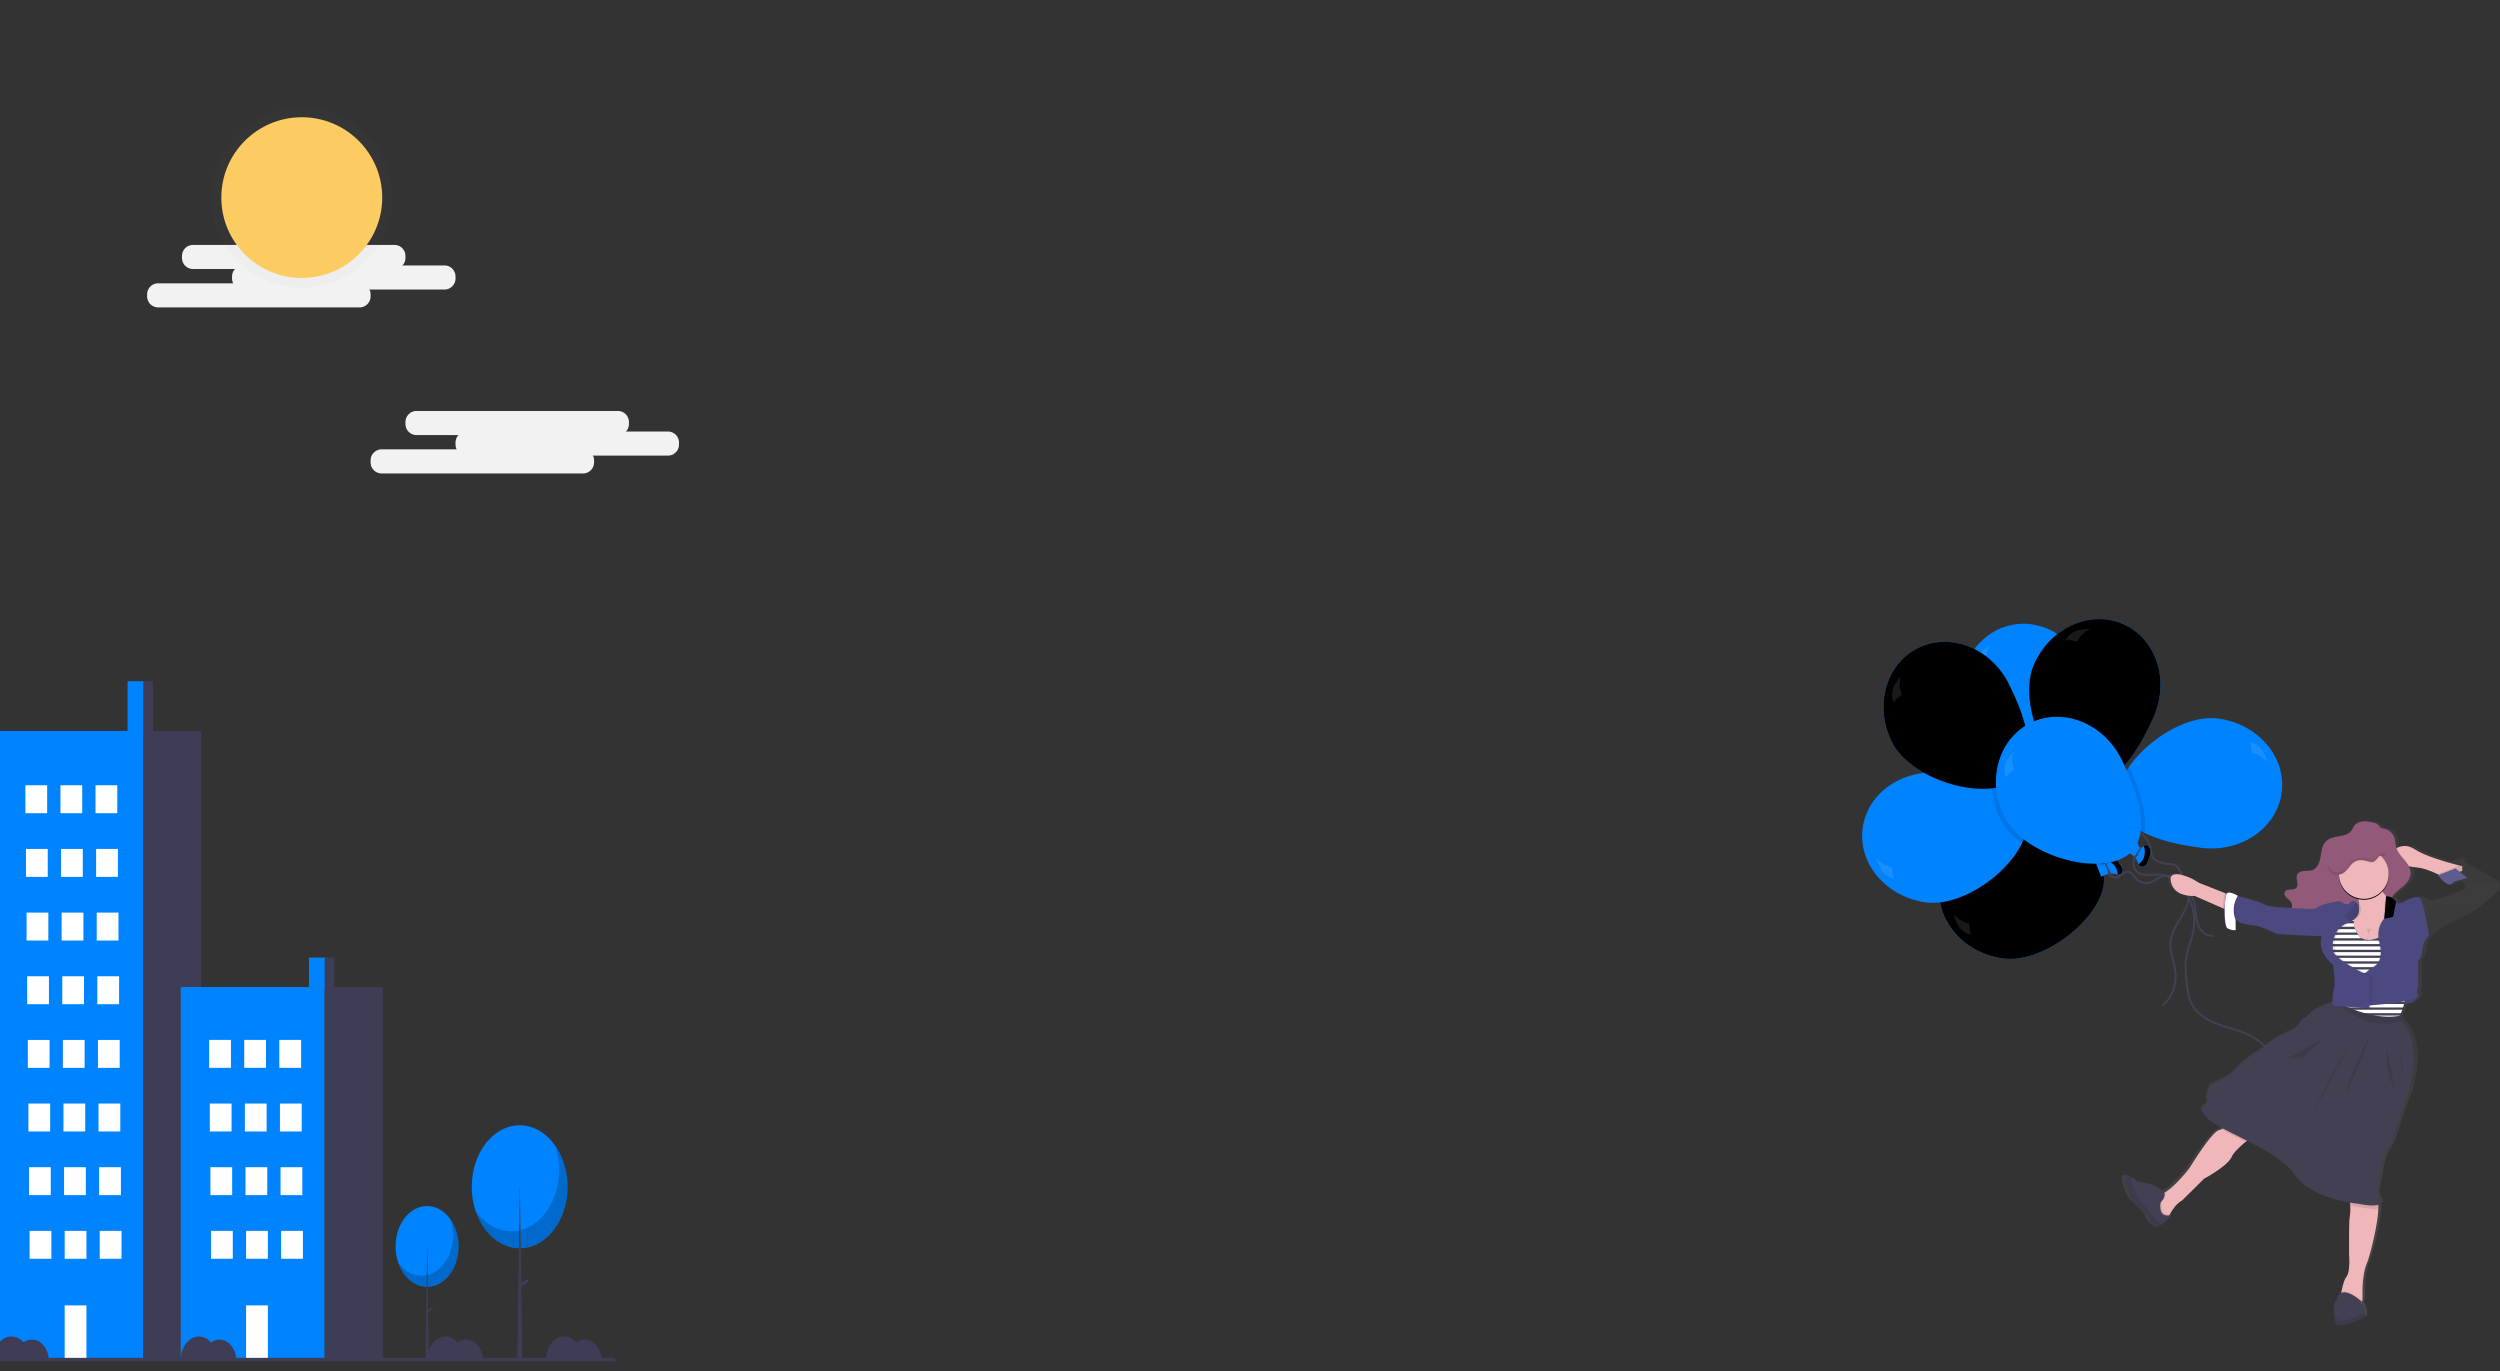 <svg xmlns="http://www.w3.org/2000/svg" xmlns:xlink="http://www.w3.org/1999/xlink" width="1280" height="702" fill="none"><rect width="100%" height="100%" fill="#333333" stroke="none"/><style><![CDATA[.B{opacity:.1}.C{fill:#000}.D{fill:#0083ff}.E{fill:#fff}.F{fill:#444053}.G{fill:#3f3d56}.H{fill:#efb7b9}.I{fill:#925978}.J{fill:#4c4981}.K{stroke-miterlimit:10}]]></style><g clip-path="url(#C)"><g clip-path="url(#D)"><path d="M1084.9 401.863c-3.65 1.41-7.76 3.328-8.7 7.11a8.72 8.72 0 0 0 .23 4.391c.53 1.835 1.43 3.546 2.63 5.035a14.42 14.42 0 0 0 4.37 3.641c4.18 2.244 9.38 2.367 13.2 5.16a11.36 11.36 0 0 1 4.44 7.122c.2 1.195.22 2.437.66 3.57 1.18 3.034 4.87 4.215 8.13 4.39 1.57.092 3.28.097 4.48 1.11a6.66 6.66 0 0 1 1.21 1.546c2.53 4.035 5.15 8.342 5.18 13.115 0 3.74-1.58 7.298-3.44 10.538-2.4 4.23-5.38 8.383-5.94 13.217-.65 5.708 2.2 11.214 2.57 16.936.18 3.047-.34 6.095-1.5 8.915-1.18 2.82-2.98 5.336-5.27 7.362" stroke="#444053" class="K"/><g class="D"><path d="M1070.14 351.92c2.8 20.338 2.32 45.915-15.98 48.423-18.3 2.507-47.5-19.01-50.32-39.343s9.77-38.855 28.08-41.362c18.3-2.507 35.42 11.948 38.22 32.282z"/><path d="M1064.58 407.457s-3 1.352-3.45-1.555c-.04-.258-.06-.52-.05-.78a7.91 7.91 0 0 0-.5-2.635c-.1-.3-.24-.592-.38-.878-.63-1.296-1.5-2.474-2.52-3.482l7.04-5.366s-1.24 4.33-.06 5.37a.94.94 0 0 0 .63.219 1.75 1.75 0 0 0 .62-.118l.67-.202c2.38-.606 2.2.908 2.2.908 1.88 3.285-4.2 8.52-4.2 8.52z"/></g><path d="M1065.3 398.324l-4.7 4.15c-.1-.3-.24-.592-.38-.878l4.45-3.478a.93.93 0 0 0 .63.207h0z" class="F"/><use xlink:href="#E" class="D"/><use xlink:href="#E" class="B C"/><path d="M1018.9 330.58s-8.87 4.474-7.55 11.47c0 0 1.52-1.44 3.08-1.783.78-.13 1.52-.443 2.16-.913 0 0-.76-3.864 2.3-8.773z" class="B E"/><use xlink:href="#F" class="D"/><use xlink:href="#F" class="B C"/><path d="M1084.3 447.695a3.82 3.82 0 0 1-.77-.154 7.78 7.78 0 0 0-2.69-.224c-.33.02-.65.06-.98.123a11.93 11.93 0 0 0-2.77.852c-.43.185-.85.396-1.25.632l-2.3-5.734-.98-2.45c.7.43 1.46.803 2.24 1.12 1.08.44 2.28.778 2.92.37a1.01 1.01 0 0 0 .38-.544 1.95 1.95 0 0 0 .05-.637l-.02-.698c.06-2.44 1.48-1.875 1.48-1.875 1.63-.4 3.22.8 4.47 2.244l.53.65a22.76 22.76 0 0 1 2.13 3.433s.5 3.25-2.43 2.894z" class="D"/><path d="M1080.86 447.317c-.33.02-.66.06-.98.123-.44-1.242-1.23-3.073-1.85-4.483l-.12-.298-.18-.44c.18-.13.32-.324.37-.545l.42.852.16.338 2.18 4.452z" class="F"/><use xlink:href="#G" class="D"/><use xlink:href="#G" class="B C"/><path d="M1000.25 468.104s1.94 9.73 9.05 10.336c0 0-.98-1.848-.88-3.42a5.01 5.01 0 0 0-.3-2.332s-3.95-.312-7.87-4.584z" class="B E"/><use xlink:href="#H" class="D"/><use xlink:href="#H" class="B C"/><path d="M1076.96 406.36c-.14 3.794-8.06 5.098-8.06 5.098s-3.26-.413-2.12-3.122a4.66 4.66 0 0 1 .36-.694c.46-.78.8-1.633.96-2.525a7.97 7.97 0 0 0 .15-.952c.1-.968.07-1.944-.06-2.907a10.66 10.66 0 0 0-.27-1.374l8.8-.923c-.6.58-1.2 1.2-1.72 1.858-.73.922-1.35 1.98-1.14 2.696a.89.89 0 0 0 .17.301c.08.088.17.16.27.213a1.61 1.61 0 0 0 .6.228c.22.044.45.1.66.17 2.33.72 1.4 1.932 1.4 1.932z" class="D"/><path d="M1074.28 404.028l-6.16 1.09.15-.953 5.6-.65a.88.88 0 0 0 .4.514h0z" class="F"/><use xlink:href="#I" class="D"/><use xlink:href="#I" class="B C"/><path d="M1070.17 322.098s-9.9-.808-12.44 5.85c0 0 2.05-.44 3.54.07a5 5 0 0 0 2.33.351s1.38-3.7 6.57-6.27z" class="B E"/><g class="B C"><path d="M968.94 448.354c-.08 1.567.907 3.4.907 3.4-7.103-.6-9.05-10.327-9.05-10.327 3.917 4.268 7.843 4.584 7.843 4.584a4.97 4.97 0 0 1 .299 2.332h0zm67.46-26.1l-3.3-8.184a17.08 17.08 0 0 0 2.24 1.119 15.62 15.62 0 0 1 2.3 6.433 11.43 11.43 0 0 0-1.25.632h0z" class="B"/><path d="M1037.73 425.056l-.12 1.203c-.36 2.388-1.06 4.712-2.08 6.902l-.88 1.858c-7.1 13.6-25.04 26.946-40.87 28.98a30.28 30.28 0 0 1-.617-11.354c2.016-14.77 14.526-25.82 30.046-28.028a41.08 41.08 0 0 1 11.37-.039l3.15.48zm7.12-4.03c-.26-.026-.52-.077-.77-.154a7.72 7.72 0 0 0-2.68-.224 7.25 7.25 0 0 0-.98.123c-1.42.263-2.78.765-4.03 1.484l-3.3-8.184a17.08 17.08 0 0 0 2.24 1.119c1.08.44 2.28.777 2.92.37.18-.132.32-.324.38-.544.05-.208.07-.424.05-.637v-.694c.06-2.44 1.48-1.88 1.48-1.88 3.7-.905 7.12 6.327 7.12 6.327s.5 3.245-2.44 2.894z" class="B"/><path d="M1041.4 420.647a7.25 7.25 0 0 0-.98.123l-2.16-5.212c.18-.132.32-.324.38-.544l2.76 5.633zm3.45.378a10.03 10.03 0 0 0-1.05-3.671c-.88-1.54-3.33-3.478-5.13-3.67.06-2.44 1.48-1.88 1.48-1.88 3.7-.905 7.12 6.327 7.12 6.327s.5 3.245-2.42 2.894zm-75.002 30.74c-7.103-.6-9.05-10.327-9.05-10.327 3.917 4.268 7.843 4.584 7.843 4.584a4.97 4.97 0 0 1 .299 2.332c-.08 1.567.907 3.4.907 3.4z" class="B"/></g><g class="D"><path d="M1037.6 424.204l-.12.812c-.4 2.103-1.06 4.15-1.96 6.095l-.26.562c-.2.44-.4.878-.64 1.29-7.17 13.734-25.37 27.184-41.3 29.05a28.39 28.39 0 0 1-7.217 0c-20.386-2.762-34.896-19.808-32.418-38.065 2.016-14.77 14.523-25.818 30.046-28.027.48-.07.963-.132 1.456-.184 3.298-.35 6.626-.302 9.91.144 6.82.914 14.1 2.35 20.68 4.536 1.4.463 2.74.957 4.06 1.484.35.136.7.3 1.04.44.64.268 1.27.558 1.88.843.5.224.97.462 1.44.7 4.8 2.432 8.73 5.475 11.1 9.273 1.23 1.947 2.02 4.143 2.3 6.428a17.43 17.43 0 0 1-.01 4.62z"/><path d="M1044.85 418.974c-.26-.026-.52-.077-.77-.154-.88-.23-1.8-.308-2.68-.228-.33.022-.66.065-.98.127a12.09 12.09 0 0 0-2.78.848c-.43.188-.85.4-1.25.637l-3.3-8.185c.72.427 1.47.8 2.24 1.12 1.08.44 2.28.777 2.92.368a1.01 1.01 0 0 0 .38-.544 1.95 1.95 0 0 0 .05-.637v-.698c.06-2.44 1.48-1.875 1.48-1.875 3.7-.904 7.12 6.328 7.12 6.328s.5 3.24-2.44 2.893z"/></g><path d="M1041.4 418.592c-.33.022-.66.065-.98.127l-2.16-5.212a1.01 1.01 0 0 0 .38-.544l2.76 5.63z" class="F"/><use xlink:href="#J" class="D"/><use xlink:href="#J" class="B C"/><path d="M960.795 439.383s1.945 9.726 9.053 10.336c0 0-.986-1.848-.902-3.42a5 5 0 0 0-.3-2.332s-3.93-.307-7.85-4.584z" class="B E"/><g class="B C"><path d="M1020.9 402.324l3.33 1.54c-1.36.346-2.73.6-4.1.76-11.1 1.317-25.328-2.147-36.348-8.712a41.03 41.03 0 0 1 11.368-.039c6.82.913 14.1 2.35 20.68 4.535 1.74.584 3.45 1.208 5.08 1.915zm16-8.316c-.9 2.113-2.28 4-4 5.528a11.04 11.04 0 0 0-1.23-.677l4.9-7.346c.05.84.16 1.672.33 2.495h0z" class="B"/><path d="M1041.2 405.494s-2.4 2.248-3.77-.356a4.85 4.85 0 0 1-.3-.728c-.3-.85-.75-1.642-1.32-2.34l-.65-.73c-.68-.692-1.45-1.298-2.28-1.804-.4-.254-.8-.48-1.23-.677l4.92-7.346c.05.84.16 1.673.34 2.495.23 1.15.64 2.318 1.34 2.634.2.075.45.075.66 0a1.78 1.78 0 0 0 .56-.312l.56-.408c2.06-1.317 2.4.154 2.4.154 2.83 2.516-1.22 9.418-1.22 9.418z" class="B"/><path d="M1038.9 396.625l-3.1 5.444-.65-.73 3.1-4.715a.96.96 0 0 0 .66 0zm2.3 8.87s-2.4 2.248-3.77-.356a9.97 9.97 0 0 0 2.45-2.937c.78-1.598 1-4.707.15-6.297 2.05-1.317 2.38.154 2.38.154 2.84 2.534-1.2 9.436-1.2 9.436zm-67.444-49.03a5.05 5.05 0 0 1-1.76 1.568c-1.347.82-2.324 2.67-2.324 2.67-3.52-6.196 3.455-13.287 3.455-13.287-1.325 5.642.63 9.05.63 9.05z" class="B"/></g><use xlink:href="#K" class="D"/><use xlink:href="#K" class="B C"/><path d="M1041.2 404.47s-2.4 2.244-3.77-.36a4.86 4.86 0 0 1-.3-.729c-.3-.85-.75-1.64-1.32-2.34l-.65-.725a11.9 11.9 0 0 0-2.28-1.809 10.14 10.14 0 0 0-1.23-.676l4.92-7.342c.05.837.16 1.67.34 2.5.23 1.15.64 2.318 1.34 2.635a.97.97 0 0 0 .66 0c.2-.068.4-.172.56-.308l.56-.413c2.06-1.317 2.4.154 2.4.154 2.83 2.507-1.22 9.423-1.22 9.423z" class="D"/><path d="M1038.9 395.597l-3.1 5.445c-.2-.253-.42-.495-.65-.725l3.1-4.72c.2.08.45.08.66 0z" class="F"/><use xlink:href="#L" class="D"/><use xlink:href="#L" class="B C"/><path d="M973.122 346.388s-6.954 7.092-3.446 13.29c0 0 .973-1.857 2.324-2.674a5.01 5.01 0 0 0 1.76-1.563s-1.963-3.41-.638-9.054z" class="B E"/><g class="D"><path d="M1168.23 405.608c-2.3 18.293-20.7 31.026-41.13 28.484-9.9-1.238-20.83-3.54-29.17-7.68-4.84-2.4-8.8-5.41-11.2-9.194a15.7 15.7 0 0 1-2.39-6.398c-.2-1.54-.2-3.098 0-4.636.55-4.422 2.64-9.098 5.77-13.612 9.8-14.135 29.85-26.65 45.33-24.703 20.4 2.555 35.1 19.45 32.8 37.74z"/><path d="M1089 418.33c-.73-.425-1.48-.796-2.26-1.11-1.1-.44-2.3-.755-2.93-.338-.1.063-.18.145-.24.24-.07.096-.1.203-.14.316-.05.204-.07.415-.05.624l.03.698c-.03 2.45-1.46 1.897-1.46 1.897-3.68.944-7.2-6.266-7.2-6.266s-.53-3.232 2.4-2.916a5.23 5.23 0 0 1 .77.145 7.69 7.69 0 0 0 2.7.207c.32-.026.65-.07.97-.136.94-.186 1.87-.48 2.75-.88a10.92 10.92 0 0 0 1.26-.658l3.4 8.176z"/></g><path d="M1083.8 416.875a.89.89 0 0 0-.24.242c-.07.095-.1.203-.13.316l-2.8-5.612c.32-.025.65-.07.97-.136l2.2 5.2z" class="F"/><use xlink:href="#M" class="D"/><use xlink:href="#M" class="B C"/><path d="M1161 390.24s-2.04-9.708-9.15-10.248c0 0 1 1.84.93 3.416-.08.8.03 1.588.33 2.327 0 0 3.93.272 7.9 4.505z" class="B E"/><g class="C"><path d="M1097.93 426.412c-4.84-2.4-8.8-5.4-11.2-9.194-1.1-.44-2.3-.755-2.93-.338-.1.063-.18.145-.24.24-.07.096-.1.203-.14.316-.05.204-.07.415-.05.624 0 .255.03.492.03.698-.03 2.45-1.46 1.897-1.46 1.897-3.68.944-7.2-6.266-7.2-6.266s-.53-3.232 2.4-2.915a5.1 5.1 0 0 1 .77.144 7.69 7.69 0 0 0 2.7.207 8.08 8.08 0 0 0 .97-.136c.94-.186 1.87-.48 2.75-.88-.2-1.54-.2-3.097 0-4.636.55-4.422 2.64-9.098 5.77-13.612 5.24 11.27 9.4 24.053 7.82 33.85zm-13.86 14.306a23.83 23.83 0 0 1-2.86 1.111 26.82 26.82 0 0 1-2.71.707l-.6.123-2.44.36-1.92.17c-12.2.8-27.48-3.74-38.24-11.517a40.52 40.52 0 0 1-7.95-7.417 27.45 27.45 0 0 1-3.13-4.83c-2.5-4.924-3.94-10.302-4.28-15.807-.03-.584-.06-1.15-.06-1.725-.17-12.734 5.98-24.6 17.04-30.38 2.08 7.97 2.57 15.6 0 21.467.24 1.15.65 2.318 1.35 2.635.2.077.44.077.65 0a1.74 1.74 0 0 0 .56-.308c.2-.153.4-.298.57-.413 2.05-1.317 2.38.154 2.38.154 2.84 2.534-1.2 9.44-1.2 9.44s-2.4 2.243-3.77-.36a4.87 4.87 0 0 1-.3-.73c-.3-.85-.75-1.64-1.32-2.34a8.41 8.41 0 0 0-.64-.724c-.68-.694-1.45-1.302-2.28-1.8a17.44 17.44 0 0 1-3.85 2.586 24.58 24.58 0 0 1-6.23 2.072c.5.224.96.462 1.44.7 4.8 2.432 8.73 5.475 11.1 9.273 1.08.44 2.28.777 2.92.37a.92.92 0 0 0 .38-.544c.06-.208.07-.424.05-.637v-.698c.06-2.442 1.48-1.875 1.48-1.875 3.7-.905 7.13 6.327 7.13 6.327s.5 3.24-2.43 2.894c-.26-.026-.52-.077-.77-.154a7.8 7.8 0 0 0-2.68-.228 7.77 7.77 0 0 0-.98.127 12.09 12.09 0 0 0-2.78.847 16.75 16.75 0 0 1-.03 4.637l-.12.813c.08 0 .16.03.24.04a110.32 110.32 0 0 1 17.53 4.075c1.76.584 3.47 1.207 5.1 1.92a49.97 49.97 0 0 1 3.32 1.536c4.8 2.433 8.73 5.476 11.1 9.274 1.08.44 2.28.777 2.92.37a.96.96 0 0 0 .38-.545c.06-.206.07-.423.05-.636 0-.255-.02-.483-.02-.698.06-2.442 1.48-1.875 1.48-1.875 1.6-.417 3.2.777 4.44 2.226z" class="B"/><g class="B"><path d="M1087.1 386.438l1.93 3.95c-4.2 5.1-8.9 8.945-14.03 10.4-.72.922-1.35 1.98-1.14 2.696.04.1.1.213.17.3a.88.88 0 0 0 .27.213 1.59 1.59 0 0 0 .6.228 5.24 5.24 0 0 1 .66.172c2.35.72 1.4 1.932 1.4 1.932-.13 3.793-8.06 5.097-8.06 5.097s-3.26-.412-2.1-3.122a5.69 5.69 0 0 1 .35-.693c.47-.78.8-1.634.97-2.525.06-.32.12-.637.15-.953a12.85 12.85 0 0 0-.06-2.907c-1.54-.235-3.04-.678-4.46-1.317-10-4.37-18.84-17.85-22.72-32.053 16.4-7.794 36.95.404 46.07 18.57zm8.4 42.855a15.68 15.68 0 0 1-4.01 5.541c-.4-.253-.8-.48-1.23-.68l4.92-7.342a18.83 18.83 0 0 0 .32 2.481h0z" class="B"/><path d="M1099.78 440.793s-2.4 2.243-3.76-.36a4.82 4.82 0 0 1-.31-.729 7.56 7.56 0 0 0-1.32-2.336c-.2-.257-.4-.5-.65-.73-.68-.69-1.44-1.297-2.27-1.805-.4-.253-.8-.48-1.23-.68l4.9-7.342a17.31 17.31 0 0 0 .33 2.481c.25 1.15.66 2.327 1.36 2.634a.89.89 0 0 0 .65 0 1.59 1.59 0 0 0 .56-.307c.18-.146.37-.282.57-.408 2.05-1.344 2.38.153 2.38.153 2.85 2.525-1.22 9.428-1.22 9.428z" class="B"/><path d="M1097.5 431.92l-3.1 5.44a10.24 10.24 0 0 0-.64-.72l3.08-4.725c.2.088.46.1.67.005h0zm2.28 8.873s-2.4 2.243-3.76-.36c1-.805 1.83-1.797 2.44-2.92.78-1.603 1-4.707.15-6.3 2.06-1.318 2.4.153 2.4.153 2.85 2.52-1.22 9.428-1.22 9.428zm-67.42-49.033a5.04 5.04 0 0 1-1.77 1.559c-1.34.82-2.32 2.68-2.32 2.68-3.52-6.196 3.46-13.283 3.46-13.283-1.33 5.642.63 9.045.63 9.045z" class="B"/></g></g><g class="D"><path d="M1086.08 388.488c9.22 18.35 17.04 42.72.52 50.978-16.5 8.26-51.1-2.713-60.33-21.076s-3.3-39.922 13.2-48.18c16.5-8.26 37.38-.07 46.6 18.28z"/><path d="M1098.77 442.847s-2.4 2.24-3.77-.364l-.3-.724c-.3-.853-.75-1.646-1.32-2.345-.2-.254-.42-.496-.65-.725a12.58 12.58 0 0 0-3.52-2.485l4.92-7.337s.23 4.492 1.68 5.098a.92.92 0 0 0 .67 0 1.78 1.78 0 0 0 .55-.312l.57-.408c2.05-1.34 2.4.15 2.4.15 2.84 2.542-1.22 9.453-1.22 9.453z"/></g><path d="M1096.48 433.973l-3.1 5.44-.65-.725 3.08-4.724a.9.9 0 0 0 .67.008z" class="F"/><use xlink:href="#N" class="D"/><use xlink:href="#N" class="B C"/><path d="M1030.7 384.76s-6.96 7.092-3.45 13.292c0 0 .98-1.853 2.33-2.675.7-.374 1.3-.9 1.76-1.563 0 0-1.96-3.41-.64-9.054z" class="B E"/><g stroke="#444053" class="K"><path d="M1094.57 437.447c-2.83 1.99-3 6.757-.35 8.966 3.3 2.718 8.2 1.014 12.45 1.47s7.98 3.232 10.67 6.555c2.53 3.16 4.34 6.833 5.3 10.762s1.05 8.02.27 11.988c-.84 4.044-2.57 7.864-3.36 11.917-.94 4.856-.48 9.87.1 14.784.44 3.662 1 7.416 2.78 10.643 2.85 5.124 8.4 8.145 13.93 10.1s11.38 3.162 16.54 5.968c3.5 1.942 6.6 4.574 9.05 7.738 2.47 3.164 4.26 6.793 5.28 10.668a2.98 2.98 0 0 1 .05 1.844c-.25.58-1.02.966-1.53.597"/><path d="M1079.78 446.04c-.27 1.26.65 2.573 1.86 3.007a4.33 4.33 0 0 0 1.91.132 4.32 4.32 0 0 0 1.78-.702c1.32-.84 2.5-2.25 4.08-2.196 1.14.03 2.1.856 2.82 1.757s1.3 1.918 2.18 2.634c.77.58 1.66.985 2.6 1.186a7.46 7.46 0 0 0 3.42.162c2.43-.53 4.2-2.692 6.6-3.38 3.16-.91 6.43.953 8.96 3.047 3.03 2.508 5.76 5.572 7.02 9.296.83 2.463 1 5.09 1.32 7.666.32 2.578.9 5.217 2.42 7.33 1.5 2.112 4.18 3.592 6.72 3.02"/></g><path d="M1277.44 450.035l-15.1-8.6c-1.17-.795 0-1.906 0-1.906-2.23-1.43-6.86 1.51-6.86 1.51s1.68.417 3.28.922c-5.8-1.506-15.46-4.33-20.4-7.504-3.82-2.464-7.17-1.757-9.5-.527l-.05-.145c-.6-1.83-.5-3.833-1.2-5.625-.88-2.195-3-3.745-5.34-4.206-1.32-.264-1.55-.128-2.33-1.13-.94-1.194-1.67-1.63-3.22-1.962-1.76-.374-3.52-.747-5.34-.624-1.8.123-3.62.817-4.7 2.195-.6.786-.93 1.735-1.52 2.53-2.8 3.807-9.53 2.077-13.12 5.22-2.2 1.94-2.55 5.12-3.05 7.974-.5 2.854-1.65 6.073-4.47 7.026-1.34.44-2.8.285-4.22.382-1.42.096-3 .588-3.6 1.826-.23.497-.33 1.044-.3 1.6v.162a18.01 18.01 0 0 0 .34 2.424v-.092c.16 1.067.16 2.055-.6 2.775-1.56 1.475-4.96.127-5.94 2.02a1.77 1.77 0 0 0-.17.878 3.18 3.18 0 0 0 .26 1.179c.17.372.4.705.7.98.75.747 1.7 1.317 2.3 2.156a3.4 3.4 0 0 1 .54 1.168l.03-.118c.16.662.13 1.354-.08 2.002-5.15-.207-12.76-.68-14.3-1.713-2.38-1.59-13.52-4.276-13.52-4.276l-.13-.08-.37-.21-.34-.19-.07-.035c-.13-.07-.27-.145-.44-.22h-.03l-.44-.22-.08-.035-.5-.224-.1-.04c-.16-.066-.33-.132-.5-.193l-.05-.022c-.2-.066-.37-.123-.55-.18l-.1-.026c-.35-.104-.72-.173-1.1-.207h-.56l-.13.022a.87.87 0 0 0-.14.027c-.1.022-.18.05-.26.087a.97.97 0 0 0-.41.479l-.8-.303-13.8-5.317s-1.66-.878-2.4-1.432c-2.36-1.28-4.9-2.224-7.52-2.8l-.1-.066v.044c-3.04-.545-5.62 0-4.7 3.816 1.9 8.044 12.42 7.09 12.42 7.09l15.86 6.75c-.1 4.443.35 9.128 1.47 9.747a5.39 5.39 0 0 0 .56.277l.12.057c.18.08.36.15.53.207h.04a8.96 8.96 0 0 0 .51.153h.08c.17.05.35.084.5.114a7.77 7.77 0 0 0 1.69.132h.2l-.1-5.322c.17.064.34.14.5.23h0a10.49 10.49 0 0 1 1.55 1.045c1.32 1.032 10.08 2.063 10.08 2.063s8.36 3.096 8.85 3.737 24.42 1.348 24.42 1.348-3.28 7.307 5.82 14.617c0 0 1.55 9.53.57 12.15-.62 1.647-.75 4.672-.77 6.692-3 1.054-10.12 3.736-11.93 5.976-2.34 2.858-4.18 2.858-4.18 2.858s-2.34 4.39-5.16 5.48c-2.83 1.09-11.92 5.96-12.8 7.267-.86 1.308-8.48 5.708-8.48 5.708s-7.87 6.196-9.34 8.457-11.8 6.556-11.8 6.556-2.83 3.95-1.97 8.1-6.96 1.905-.16 8.935c1.6 1.65 4.48 3.408 8.08 5.296-.25.153-.5.3-.76.412a6.78 6.78 0 0 1-1.26.488c-4.05 1.07-15.6 19.535-15.6 19.535s-7.07 8.86-12.54 12.088c-.18.1-.37.21-.55.307-.44-1.036-2.13-2.06-3.86-2.85-1.95-.876-4.03-1.44-6.16-1.673-1.4-.167-3.17-.567-4.3-1.515a11.21 11.21 0 0 0-3.45-1.98c-1.7-.536-3.1-.093-2.42 3.135a26.37 26.37 0 0 0 3.69 9.014s7.58 6.63 8.28 8.975 3.85 4.966 4.34 4.646c.16-.106 1-.606 2.03-1.317 2.13-1.4 5.17-3.627 5.35-4.896 0-.03-.36.035-.88.07l.25-.465c1-1.757 3.5-5.74 6.4-7.11l11.68-11.17s12.42-6.432 14.53-11.197c.88-1.99 3.96-4.89 7.28-7.596l.74-.593c9.9 4.866 20.35 10.54 25.04 17.243 6.75 9.66 21.98 13.22 29.1 14.385.05.553.08 1.085.1 1.58.12 2.07.01 4.15-.33 6.195-.37 2.143-.28 18.824-.28 18.824s.77 8.576-1.45 11.315c-1.13 1.4-2 4.77-2.6 7.698-.03.175-.06.35-.1.527-1.02.465-1.85 1.48-2.3 3.297 0 0-1.9 1.23-1.44 6.112.1 1.18.15 2.196.2 3.074.17 2.77.48 4.088 3.5 4.057 3.96-.04 12.25-4.088 12.25-4.088.05-.83.02-1.66-.1-2.485a9.81 9.81 0 0 0-1.59-4.461l.03-.084.1-.215c.08-.193.15-.408.22-.628l.03-.057a5.51 5.51 0 0 0 .28-1.559v-5.58s.25-8.102 2.2-12.39c1.58-3.456 5.8-19.597 6.1-27.795.04-.768.02-1.538-.04-2.305.24-.072.45-.22.6-.42a1.16 1.16 0 0 0 .23-.695c-.12-3.1-2.58-1.67-1.35-7.746s2.1-13.58 4.3-17.155c1.56-2.636 2.9-5.383 4.06-8.22 0 0 4.67-15.728 6.64-19.54 1.96-3.812 9.46-28.594-2.46-40.15l-.65-2.516s0-.04.04-.083c.07-.154.26-.584.5-1.18.22-.492.44-1.102.7-1.757a30.17 30.17 0 0 0 .41-1.172c.2-.593.38-1.2.5-1.756l.07-.3c3.8.878 6.1-1.836 7.04-3.263.52-.294.73-.575.47-.82-1.48-1.43-.16-4.527-.16-4.527l.07-13.502s1.72-.32 2.14-5.084a12.33 12.33 0 0 1 3.42-7.566c3.7-4.044 13.92-8.435 13.92-8.435 7.37-2.406 18.36-12.927 18.36-12.927 5.9-4.847-.74-7.043-.74-7.043zm-16.14 5.45c-2.3.475-7.45 3.03-7.45 3.03s-3.1.782-5.9 1.83c-2.8 1.05-6.4-.544-6.4-.544-1.88-2.525-8.27 1.097-9.75 1.97-1.12.663-2.05.44-3.12-.487-.38-.34-.73-.71-1.06-1.102a4.05 4.05 0 0 0-1.09-.905c.48-.842 1.1-1.607 1.8-2.27 1.55-1.5 3.4-2.727 4.96-4.228 1.56-1.502 2.9-3.394 3.04-5.524v-.277c.04-1.332-.3-2.65-.96-3.807 1.3.28 2.6.48 3.93.593 3.75.23 8.36 2.103 11.12 3.4l.56.268-.3.105.1.14-.1.036.03.035.22.285.03.035c.1.136.24.303.4.496l.05.058.55.64.06.06c.2.233.44.474.66.716l.06.06a17.32 17.32 0 0 0 .66.641 11.69 11.69 0 0 0 .95.795l.03.022c.26.2.53.363.8.518l.08.044c.13.066.26.124.4.176 2.2.878 3.35-1.2 3.35-1.2.32.087.63.208.92.36 2.24 1.12 3.42 3.61 1.4 4.017z" fill="url(#A)"/><path d="M1260.68 443.467v2.445l-10.3 2.85-2.4-1.23c-2.7-1.296-7.18-3.18-10.83-3.408-5.63-.364-24.13-5.92-18.57-7.17 5.57-1.25 5.14 0 5.14 0s5.4-6.88 12.53-2.16c5.42 3.59 16.7 6.73 21.82 8.035l2.6.637z" class="H"/><path d="M1215.16 421.16c-1.7-.373-3.45-.75-5.2-.628-1.75.123-3.52.82-4.58 2.222-.58.786-.9 1.756-1.48 2.533-2.74 3.82-9.3 2.086-12.78 5.24-2.16 1.945-2.5 5.133-2.97 7.995s-1.6 6.09-4.36 7.048c-1.32.44-2.74.285-4.12.377-1.37.093-2.9.593-3.52 1.83-1.04 2.143 1.2 5.226-.52 6.885-1.53 1.476-4.84.123-5.8 2.025-.46.93.06 2.068.78 2.82s1.65 1.317 2.25 2.16a3.72 3.72 0 0 1 .66 1.846 3.66 3.66 0 0 1-.38 1.923c-.3.595-.75 1.1-1.3 1.458a3.71 3.71 0 0 1-1.88.582c-1.2.04-2.58-.48-3.55.255a2.57 2.57 0 0 0-.64.951 2.46 2.46 0 0 0-.16 1.139c.1 1.334.7 2.58 1.7 3.48s2.3 1.384 3.63 1.35c2.05-.132 3.8-1.484 5.48-2.635 1.7-1.15 3.74-2.23 5.72-1.708a9.23 9.23 0 0 1 2.57 1.348c2.4 1.526 5.03 2.653 7.8 3.337 2.43.602 5.2.795 7.26-.62 2.34-1.598 3.2-4.87 5.72-6.147 2.64-1.34 5.77.075 8.5 1.25s6.28 1.972 8.33-.167c2.2-2.305.93-6.182 2.07-9.16.47-1.117 1.17-2.122 2.06-2.95 1.5-1.52 3.3-2.74 4.84-4.24 1.53-1.502 2.83-3.403 2.96-5.542.17-2.573-1.36-4.935-3-6.924-1.64-1.99-3.52-3.912-4.3-6.376-.57-1.835-.48-3.842-1.17-5.638-.45-1.077-1.16-2.026-2.07-2.762a7.09 7.09 0 0 0-3.13-1.457c-1.32-.264-1.52-.127-2.28-1.137-.36-.527-.82-.974-1.35-1.313-.54-.338-1.14-.56-1.77-.65z" class="I"/><g class="B C"><path d="M1175.98 448.578c-.24 1.053.07 2.26.24 3.394.26-.988-.07-2.2-.24-3.394zm-3.08 13.3c.25.355.42.752.53 1.172.13-.52.16-1.064.07-1.594a3.96 3.96 0 0 0-.6-1.48c-.6-.85-1.52-1.4-2.25-2.16-.3-.298-.53-.642-.7-1.02a.66.66 0 0 0-.08.115c-.47.93.06 2.068.78 2.818s1.65 1.296 2.25 2.148zm58.4-10.622c-1.53 1.506-3.32 2.722-4.84 4.242a8.59 8.59 0 0 0-2.06 2.955c-1.14 2.977.14 6.85-2.07 9.155-2.05 2.138-5.6 1.343-8.33.167s-5.84-2.6-8.5-1.252c-2.52 1.282-3.4 4.558-5.72 6.147-2.06 1.414-4.84 1.22-7.25.62a26.18 26.18 0 0 1-7.79-3.338 9.37 9.37 0 0 0-2.57-1.348c-2-.522-4.04.55-5.73 1.713s-3.42 2.5-5.48 2.634c-2.37.154-4.66-1.672-5.2-3.95a3.47 3.47 0 0 0-.12 1.014c.1 1.333.7 2.58 1.7 3.48a5.2 5.2 0 0 0 3.63 1.35c2.06-.132 3.8-1.484 5.48-2.635 1.7-1.15 3.75-2.23 5.73-1.708.92.312 1.8.765 2.57 1.344a26 26 0 0 0 7.79 3.341c2.43.598 5.2.8 7.25-.62 2.34-1.598 3.22-4.87 5.72-6.147 2.65-1.344 5.77.07 8.5 1.247s6.28 1.972 8.33-.167c2.2-2.3.93-6.178 2.07-9.155a8.61 8.61 0 0 1 2.06-2.955c1.5-1.515 3.3-2.735 4.84-4.237s2.83-3.407 2.96-5.54a6.08 6.08 0 0 0-.06-1.348c-.3 1.923-1.5 3.622-2.9 4.992z" class="B"/></g><path d="M1234.3 509.348l3.92.316s-2.95 6.643-9.25 3.363c-6.3-3.28 5.33-3.68 5.33-3.68z" class="J"/><path d="M1234.3 509.348l3.92.316s-2.95 6.643-9.25 3.363c-6.3-3.28 5.33-3.68 5.33-3.68z" class="B C"/><g class="H"><path d="M1159.2 577.42s-4.92 3.407-9.43 7.196c-3.23 2.714-6.25 5.625-7.1 7.62-2.06 4.78-14.15 11.253-14.15 11.253l-11.38 11.237c-2.85 1.374-5.28 5.357-6.25 7.13-.3.54-.44.878-.44.878h-5.15l-3.1-3.1s-1.68-7.526 3.6-8.123c1.03-.176 2-.565 2.87-1.142 5.34-3.236 12.22-12.123 12.22-12.123s11.26-18.52 15.2-19.597a6.43 6.43 0 0 0 1.23-.487c3.9-1.967 9.08-7.996 9.08-7.996l12.8 7.263zm58.5 41.67c-.28 8.22-4.4 24.4-5.93 27.874-1.92 4.303-2.16 12.43-2.16 12.43V665a6.08 6.08 0 0 1-.52 2.257 10.83 10.83 0 0 1-.56 1.208l-10.56-1.792s.28-2.402.82-5.185c.57-2.942 1.43-6.3 2.54-7.72 2.15-2.748 1.4-11.355 1.4-11.355s-.1-16.73.27-18.88c.34-2.053.44-4.137.32-6.213-.05-1.116-.15-2.385-.32-3.825-.6-5.02 0-12.426 0-12.426l12.1.597 2.03 13.146c.5.764.65 2.28.57 4.268z"/></g><path d="M1110.9 621.834l-.44.878h-5.15l-3.1-3.11s-1.68-7.526 3.6-8.123c1.03-.176 2-.565 2.87-1.142.73 2.196-1.6 4.448-1.6 4.448s-.96.913-.24 4.46c.47 2.407 2.7 2.644 4.07 2.587z" class="B C"/><path d="M1111.5 622.23c-.17 1.273-3.14 3.512-5.2 4.91l-1.97 1.317c-.48.32-3.56-2.3-4.24-4.66s-8.07-9-8.07-9c-1.73-2.77-2.95-5.835-3.6-9.04-.67-3.236.7-3.684 2.36-3.148 1.23.457 2.36 1.13 3.35 1.99 1.1.953 2.84 1.352 4.2 1.52a19.61 19.61 0 0 1 5.99 1.677c1.7.795 3.35 1.818 3.76 2.86.88 2.274-1.53 4.624-1.53 4.624s-.96.913-.24 4.46 5.2 2.375 5.2 2.494z" class="F"/><g class="C"><path d="M1106.3 627.138l-1.97 1.317c-.48.32-3.56-2.3-4.24-4.66s-8.07-9-8.07-9c-1.73-2.77-2.95-5.835-3.6-9.04-.67-3.236.7-3.684 2.36-3.148.6 2.555 1.92 7.508 3.6 9.958 2 2.903 9.8 12.1 11.92 14.574zm102.66 39.948l.12.18a10.83 10.83 0 0 1-.56 1.208l-10.56-1.792.82-5.185c3.87-1.65 10.53 4.6 10.53 4.6l-.35.988z" class="B"/></g><path d="M1210.6 674.53s-8.07 4.06-11.93 4.1c-2.94.03-3.24-1.29-3.4-4.066l-.2-3.104c-.44-4.896 1.4-6.148 1.4-6.148 2.12-8.843 12.87 1.247 12.87 1.247l-.37.988c.87 1.35 1.4 2.882 1.55 4.475a13.13 13.13 0 0 1 .09 2.507h0z" class="F"/><path d="M1210.6 674.53s-8.07 4.06-11.93 4.1c-2.94.03-3.24-1.29-3.4-4.066a9.11 9.11 0 0 0 3.47 1.287c1.23.186 2.48.116 3.7-.207 2.87-.756 5.6-1.974 8.1-3.605a12.96 12.96 0 0 1 .09 2.49z" class="B C"/><path d="M1225.77 464.416l-1.68 17.94-6 1.567-6.2 1.62-7.2-1.6s-2.76-6.257-1.82-11.35c.27-1.807 1.2-3.445 2.64-4.59.45-.345.85-.746 1.2-1.194a5.63 5.63 0 0 0 .9-1.721c.24-.766.34-1.567.3-2.367-.16-3.952-3.18-7.86-3.18-7.86s13.9-6.85 13.17-3.513c-.46 2.17 2.06 5.51 3.9 7.588a39.98 39.98 0 0 0 1.76 1.888l2.24 3.58z" class="H"/><use xlink:href="#O" class="B C"/><path d="M1210.28 460.213c7.03 0 12.74-5.69 12.74-12.707s-5.7-12.707-12.74-12.707-12.74 5.69-12.74 12.707 5.7 12.707 12.74 12.707z" class="H"/><path d="M1231.13 512.44c-.24 2.858-2.4 7.583-2.4 7.583l-17.07 6.626-14.3-11.474v-.08c.22-1.282 3-17.423-.98-20.795-4.15-3.513-4.24-14.894-4.24-14.894s5.36-8.062 6.4-9.972c1.06-1.9 9.07-4.35 9.07-4.35-.35.602-.64 1.177-.9 1.72-.72 1.425-1.2 2.95-1.46 4.523-.35 2.476.32 3.93.77 4.597a4.82 4.82 0 0 1 .59 1.12c2.16 5.84 8.33 4.176 10.76 3.253.62-.237 1-.44 1-.44l9.83-.952s2.15 29.858 2.87 32.18c.1.443.13.902.07 1.353h0z" class="F"/><path d="M1206.7 466.817v.022l-.74 1.757h-6.53c1.08-.703 2.23-1.292 3.43-1.757l3.84-.022z" class="I"/><g class="E"><path d="M1205.57 469.768c-.15.523-.26 1.056-.34 1.594 0 .06 0 .123-.02.184h-7.92l1.08-1.778h7.2zm-.2 4.73h-9.96l1.14-1.756h8.6c0 .592.08 1.183.23 1.756h0zm1.37 2.973h-13.27l1.17-1.757h11.22l.17.28c.24.346.44.72.58 1.116l.13.36zm-14.58 1.958v.975h17.03a5.61 5.61 0 0 1-1.82-1.778h-14.68l-.53.803z"/></g><path d="M1228.3 480.403h-11.14l.2-.07 1-.44 9.83-.957.12 1.467z" class="I"/><g class="E"><path d="M1228.5 483.353h-36.1l-.16-1.756h36.1l.16 1.756zm.23 2.957h-35.9l-.28-1.757h36.02l.15 1.757zm.2 2.95h-35.4l-.44-1.778h35.72l.1 1.778zm.23 2.94h-34.43c-.3-.567-.57-1.154-.8-1.756h35.1l.13 1.756zm.25 2.965h-32.32a3.46 3.46 0 0 0-.71-.843 5.95 5.95 0 0 1-.88-.93h33.76l.15 1.774zm.24 2.942h-31.53a10.68 10.68 0 0 0-.47-1.756h31.85l.15 1.756z"/></g><g class="I"><path d="M1229.9 501.066h-31.44l-.16-1.756h31.45l.15 1.756zm.28 2.954h-31.7v-1.756h31.5l.18 1.756zm.32 2.952h-32.12l.1-1.756h31.83l.2 1.756zm.32 2.95h-32.73l.18-1.757h32.33l.22 1.757z"/></g><g class="E"><path d="M1231.13 512.47c0 .136-.03.267-.05.408h-33.37l.24-1.756h33.08v.03a3.45 3.45 0 0 1 .1 1.318h0zm-.27 1.585l-.5 1.778h-32.22l-.8-.637v-.083l.17-1.058h33.34zm-.9 2.933l-.7 1.756h-27.45l-2.2-1.756h30.34zm-1.2 2.972l-.05.097-4.33 1.677h-18.9l-2.2-1.756 25.47-.018z"/></g><g class="I"><path d="M1221.36 522.9l-4.6 1.774h-7.6l-2.2-1.774h14.4zm-7.63 2.956l-2.08.804-1-.804h3.08z"/></g><path d="M1231.13 512.44l-5.36 1.133-14.6 1.352-2-15.14s2.8-3.346 5.35-4.615c2.42-1.207 5.05-4.263 3.57-11.262-.1-.4-.18-.817-.3-1.247a17.19 17.19 0 0 1-.44-2.363c-.6-5.52 2.05-8.983 2.8-9.848.12-.145.2-.215.2-.215l.92-11.298c.17-.01.33-.01.5 0a39.98 39.98 0 0 0 1.76 1.888l2.24 3.587-1.4 14.868 3.78-.365s2.16 29.858 2.88 32.18c.12.437.16.893.1 1.344h0z" class="B C"/><g class="J"><path d="M1243.58 478.92c-1.95 2.067-3.13 4.736-3.36 7.565-.4 4.777-2.07 5.098-2.07 5.098l-.08 13.55s-1.28 3.11.16 4.54-11.98 3.907-11.98 3.907l-14.6 1.353-2-15.14s2.8-3.346 5.35-4.615 5.35-4.623 3.27-12.51c-1.8-6.894 1.5-11.228 2.37-12.212.12-.144.2-.215.2-.215l.92-11.298s2.5-.175 4.03 1.656c.32.395.66.766 1.04 1.11 1.03.944 1.94 1.15 3.03.487 1.44-.878 7.67-4.514 9.5-1.98 1.84 2.533 4.24 18.7 4.24 18.7z"/><use xlink:href="#P"/></g><g class="C"><use xlink:href="#P" class="B"/><path d="M1260.68 443.467v2.445l-10.3 2.85-2.4-1.23 8.77-3.412c.96-.44 1.6-.8 1.6-.975 0-.097-.1-.202-.28-.316l2.6.637z" class="B"/></g><path d="M1263.22 449.596l-6.87 1.915s-1.12 2.072-3.27 1.194-4.84-4.62-4.84-4.62l9-3.487 6 4.997z" class="J"/><path d="M1263.22 449.416l-6.87 1.915s-1.12 2.072-3.27 1.194-4.84-4.62-4.84-4.62l9-3.487 6 4.997z" class="B E"/><g class="C"><path d="M1146.36 570.118l12.84 7.302s-4.92 3.407-9.43 7.196c-4.68-2.336-9.08-4.487-12.47-6.5 3.9-1.968 9.06-8 9.06-8zm71.34 48.972c-3.4.25-8.8-.922-8.8-.922s-2.2-.193-5.55-.838l-.32-3.825c-.6-5.02 0-12.426 0-12.426l12.1.597 2.03 13.146c.46.764.62 2.28.54 4.268z" class="B"/></g><path d="M1231.76 562.842c-1.92 3.824-6.47 19.596-6.47 19.596a62.9 62.9 0 0 1-3.96 8.247c-2.16 3.583-3 11.11-4.2 17.203-1.2 6.095 1.2 4.663 1.32 7.768.12 3.104-11.5.597-11.5.597s-23.36-2.03-32.1-14.93-38.08-21.876-44.7-28.923 1-4.782.16-8.962 1.9-8.127 1.9-8.127 10.06-4.304 11.5-6.587 9.1-8.465 9.1-8.465 7.43-4.422 8.26-5.735c.84-1.313 9.7-6.213 12.46-7.29s5-5.502 5-5.502 1.8 0 4.08-2.867c2.27-2.867 12.93-6.455 12.93-6.455 20.5 11.232 33.16 7.6 33.16 7.6l.64 2.547c11.6 11.592 4.3 36.448 2.4 40.273z" class="F"/><g class="C"><path d="M1229.36 522.57s-15.44 7.4-33.77-10.157c20.48 11.232 33.14 7.6 33.14 7.6l.63 2.547zm-26.6 12.785l-18.8 35.373c-1.2 1.317 17.6-35.6 18.8-35.373zm9.7-3.702s-11.98 25.213-11.26 28.322c0 0 11.62-24.26 11.26-28.322zm9.58 5.257s-1.07 13.37 4.07 20.198l-4.07-20.198zm5.87 0s1.65 11.232 3.22 13.384l-3.22-13.384zm-38.1-5.257l-18.93 10.398h7.43l11.5-10.398zm27.86-92.226c-.9.8-1.6 1.958-2.77 2.27-.83.22-1.7-.053-2.53-.3-2.1-.6-4.43-.975-6.4-.03-2.8 1.348-3.96 4.926-6.76 6.296a5.23 5.23 0 0 1-2.21.538 5.25 5.25 0 0 1-2.23-.45c-1.24-.56-2.2-1.583-2.7-2.85-.82-2.16-.05-4.685 1.47-6.432 1.5-1.748 3.66-2.824 5.83-3.614 5.7-2.064 11.84-2.42 17.9-2.753.48-.074.98-.008 1.44.2 1 .553 3 3.754 2.82 4.952-.23 1.577-3.86.874-3.86 2.174z" class="B"/></g><path d="M1217.7 438.948c-.9.795-1.6 1.96-2.77 2.27-.83.224-1.7-.048-2.53-.29-2.1-.602-4.43-.975-6.4-.03-2.8 1.348-3.96 4.93-6.76 6.296-.86.422-1.82.6-2.77.52a5.17 5.17 0 0 1-1.67-.439c-1.24-.56-2.2-1.584-2.7-2.85-.82-2.16-.05-4.685 1.47-6.428 1.5-1.744 3.66-2.828 5.83-3.62 5.7-2.063 11.84-2.42 17.9-2.753.48-.072 1-.005 1.44.194 1 .553 3 3.75 2.82 4.948-.23 1.625-3.86.883-3.86 2.182z" class="I"/><path d="M1141.7 458.28l-.88 7.944-2.68-1.168-14.52-6.354s-10.24.957-12.1-7.113 11.32-1.555 12.03-1.015c.72.54 2.34 1.427 2.34 1.427l15.8 6.28z" class="H"/><g class="C"><path d="M1141.7 458.28l-.88 7.944-2.68-1.168c.1-3.557.53-6.872 1.2-7.7l2.35.935zm72.97 41.667l-.64 16.408-16.67-1.273c.23-1.282 3-17.423-.97-20.795-4.15-3.513-4.24-14.894-4.24-14.894s5.34-8.05 6.4-9.96c1.06-1.9 9.07-4.35 9.07-4.35.24-.765.34-1.567.3-2.367.34.513.62 1.06.85 1.63.36 2.933-.55 5.094-3.5 6.982-.26.167-.53.33-.82.492a20.46 20.46 0 0 1-1.54.768l-.25.114c-5.03 2.23-5.75 5.498-5.75 5.498-1.52 2.643-1.98 5.763-1.28 8.73 1.18 4.904 19.06 13.02 19.06 13.02z" class="B"/></g><path d="M1213.7 499.947l-.64 16.408-18.76-1.43s-.24-6.147.72-8.782c.95-2.634-.56-12.184-.56-12.184-8.86-7.333-5.67-14.662-5.67-14.662s-23.33-.715-23.8-1.352c-.47-.637-8.62-3.75-8.62-3.75s-8.55-1.032-9.83-2.068c-.47-.394-.98-.744-1.5-1.045-.16-.088-.32-.166-.48-.233l.08 5.34c-.06.004-.13.004-.2 0h-.1c-1.35.045-2.68-.27-3.87-.914-2.07-1.194-1.76-17.29 0-18.08.34-.137.7-.187 1.06-.145 1.44.1 3.34 1.115 4.22 1.615l.48.3s10.85 2.696 13.17 4.3c2.3 1.594 18.7 1.84 18.7 1.84s7.43.764 8.23-.39 11.57-4.26 12.7-2.823 3.65.878 3.65.878c1.54-2.318 2.9-1.673 3.82-.584a8.21 8.21 0 0 1 1.27 2.195c.4 3.193-.7 5.467-4.3 7.465-.54.3-1.14.593-1.8.878-5.03 2.23-5.75 5.498-5.75 5.498-1.52 2.642-1.98 5.762-1.28 8.73 1.18 4.904 19.06 13.02 19.06 13.02z" class="J"/><path d="M1141.55 457.026a1.61 1.61 0 0 0-.58.145c-1.76.8-2.07 16.887 0 18.08 1.04.587 2.2.92 3.4.97h.1c.06.004.13.004.2 0l-.08-5.34c.16.067.32.145.48.233v-.233c-.75-1.952-1.04-4.05-.85-6.13.18-2.08.84-4.093 1.92-5.883l-4.57-1.844z" class="B C"/><use xlink:href="#Q" class="J"/><use xlink:href="#Q" class="B E"/><path d="M1203.45 471.82l-2.95-2.12 6-7.54c.53.663.96 1.403 1.27 2.195.4 3.184-.72 5.458-4.32 7.465z" class="J"/><g class="C"><path d="M1203.45 471.647l-2.95-2.12 6-7.54a8.51 8.51 0 0 1 1.27 2.196c.4 3.188-.72 5.458-4.32 7.464zm14.25-33.65c-.9.8-1.6 1.953-2.77 2.265-.83.224-1.7-.048-2.53-.285-2.1-.606-4.44-.98-6.4-.03-2.8 1.348-3.96 4.927-6.77 6.297-.86.418-1.8.595-2.77.513a5.1 5.1 0 0 1-2.65-1.008 5.09 5.09 0 0 1-1.7-2.267 4.73 4.73 0 0 1-.3-1.388 5.47 5.47 0 0 0 .3 2.34c.48 1.267 1.45 2.292 2.7 2.85a5.13 5.13 0 0 0 1.66.439 5.24 5.24 0 0 0 2.77-.518c2.8-1.365 3.96-4.948 6.77-6.296 1.96-.944 4.3-.57 6.4.03.83.242 1.7.514 2.53.3 1.17-.312 1.86-1.475 2.77-2.27 0-1.317 3.63-.58 3.86-2.173.02-.24 0-.48-.07-.712-.56 1.265-3.8.698-3.8 1.924zm-6.05 37.656s2 3.88.32 5.493c0 0 1.32-5.656 2.52-5.708" class="B"/></g><path d="M1116.1 447.72s10.44 6.88 3.83 9.063-3.83-9.063-3.83-9.063z" class="H"/></g><path d="M-139.71 564.527l42.02-64.244h82.613l50.486 63.13-1.02.842h.364v131.31h-174.405l-.058-131.037z" class="G"/><g class="D"><path d="M73.98 348.797h-8.67v27.822h8.67v-27.822z"/><path d="M73.36 374.235H-.324V696.18H73.36V374.235z"/></g><path d="M103.083 374.235H73.36V696.18h29.722V374.235z" class="G"/><g class="E"><path d="M24.135 402.057H13v14.3h11.145v-14.3zm17.957 0H30.946v14.3h11.146v-14.3zm17.956 0H48.903v14.3H60.05v-14.3zM24.444 434.65H13.3v14.308h11.146V434.65zm17.956 0H31.256v14.308H42.4V434.65zm17.958 0H49.212v14.308h11.146V434.65zm-35.604 32.6H13.608v14.308h11.146V467.24zm17.956 0H31.565v14.308H42.7V467.24zm17.958 0H49.522v14.308h11.145V467.24zm-35.604 32.593H13.918v14.308h11.146v-14.308zm17.956 0H31.875v14.308H43.02v-14.308zm17.957 0H49.832v14.308h11.146v-14.308zm-35.604 32.59H14.228v14.3h11.146v-14.3zm17.957 0H32.185v14.3H43.33v-14.3zm17.957 0H50.14v14.3h11.146v-14.3zm-35.604 32.592H14.537v14.3h11.146v-14.3zm17.957 0H32.494v14.3H43.64v-14.3zm17.956 0H50.45v14.3h11.146v-14.3zm-35.604 32.592H14.847v14.3h11.146v-14.3zm17.958 0H32.804v14.3H43.95v-14.3zm17.956 0H50.76v14.3h11.146v-14.3zM26.302 630.2H15.156v14.3h11.146v-14.3zm17.958 0H33.113v14.3H44.26v-14.3zm0 38.157H33.113v27.027H44.26v-27.027zM62.215 630.2H51.07v14.3h11.146v-14.3z"/></g><path d="M78.315 348.797H73.36v27.027h4.954v-27.027z" class="G"/><g class="D"><path d="M166.86 490.294h-8.67v16.49h8.67v-16.49z"/><path d="M166.24 505.37H92.556v190.81h73.685V505.37z"/></g><path d="M195.963 505.37H166.24v190.81h29.722V505.37z" class="G"/><g class="E"><path d="M118.253 532.424h-11.146v14.3h11.146v-14.3zm17.947 0h-11.146v14.3H136.2v-14.3zm17.967 0H143.02v14.3h11.146v-14.3zm-35.604 32.592h-11.146v14.3h11.146v-14.3zm17.957 0h-11.146v14.3h11.146v-14.3zm17.956 0H143.33v14.3h11.145v-14.3zm-35.604 32.592h-11.145v14.3h11.145v-14.3zm17.958 0h-11.145v14.3h11.145v-14.3zm17.956 0H143.64v14.3h11.146v-14.3zM119.182 630.2h-11.146v14.3h11.146v-14.3zm17.958 0h-11.146v14.3h11.146v-14.3zm0 38.157h-11.146v27.027h11.146v-27.027zm17.955-38.157H143.95v14.3h11.145v-14.3z"/></g><g class="G"><path d="M171.195 490.294h-4.954v16.018h4.954v-16.018zM315 695.22h-549.85V697H315v-1.78z"/></g><path d="M218.662 658.882c8.906 0 16.125-9.268 16.125-20.7s-7.22-20.7-16.125-20.7-16.124 9.268-16.124 20.7 7.22 20.7 16.124 20.7z" class="D"/><path opacity=".2" d="M230.656 624.356c1.504 4.516 1.708 9.572.576 14.264s-3.528 8.714-6.757 11.348-7.084 3.707-10.874 3.03-7.267-3.065-9.812-6.733c.918 2.76 2.293 5.23 4.03 7.24s3.792 3.51 6.024 4.4 4.6 1.143 6.907.745 4.54-1.436 6.512-3.045 3.65-3.75 4.916-6.273 2.087-5.37 2.4-8.342.138-6-.54-8.87-1.836-5.52-3.39-7.76h0z" class="C"/><g class="G"><path d="M218.706 638.182h.045l.797 58.688h-1.683l.84-58.688z"/><path d="M221.642 670.15l-.37-.906-2.665 1.802.37.906 2.665-1.802z"/></g><path d="M266.067 639.102c13.542 0 24.52-14.093 24.52-31.478s-10.978-31.48-24.52-31.48-24.52 14.094-24.52 31.48 10.978 31.478 24.52 31.478z" class="D"/><path opacity=".2" d="M284.307 586.6c2.287 6.868 2.597 14.557.875 21.692s-5.364 13.25-10.276 17.256-10.772 5.637-16.535 4.606-11.05-4.66-14.922-10.238c1.397 4.196 3.488 7.952 6.13 11.008s5.766 5.338 9.16 6.69 6.98 1.737 10.503 1.134 6.903-2.184 9.903-4.63 5.55-5.702 7.475-9.54 3.174-8.166 3.665-12.686.2-9.123-.822-13.5-2.792-8.393-5.156-11.8h0z" class="C"/><g class="G"><path d="M266.135 607.624h.067l1.213 89.247h-2.56l1.28-89.247z"/><path d="M270.6 656.236l-.565-1.377-4.054 2.74.565 1.377 4.054-2.74zm-254.205 29.61c-1.515 0-3.004.512-4.316 1.486-1.332-1.546-2.985-2.563-4.76-2.927s-3.6-.058-5.232.878-3.035 2.466-4.013 4.4-1.497 4.2-1.495 6.497H25.03c-.155-2.806-1.132-5.43-2.735-7.35s-3.712-2.984-5.902-2.985h0zm95.975 0c-1.515 0-3.004.512-4.316 1.486-1.332-1.546-2.985-2.563-4.758-2.927s-3.592-.058-5.233.878-3.035 2.466-4.013 4.4-1.497 4.2-1.495 6.497h28.452c-.156-2.806-1.133-5.43-2.735-7.35s-3.712-2.984-5.903-2.985h0zm126.317 0c-1.515 0-3.003.512-4.315 1.486-1.332-1.546-2.985-2.563-4.76-2.927s-3.6-.058-5.232.878-3.036 2.466-4.013 4.4-1.497 4.2-1.495 6.497h28.452c-.155-2.806-1.132-5.43-2.735-7.35s-3.712-2.984-5.903-2.985h0zm60.683 0c-1.515 0-3.004.512-4.315 1.486-1.333-1.546-2.986-2.563-4.76-2.927s-3.592-.058-5.233.878-3.035 2.466-4.013 4.4-1.496 4.2-1.494 6.497h28.452c-.156-2.806-1.133-5.43-2.735-7.35s-3.712-2.984-5.903-2.985h0z"/></g><g fill="#f2f2f2"><path d="M316.346 210.42H213.273a5.67 5.67 0 0 0-5.673 5.666v1.007a5.67 5.67 0 0 0 5.673 5.667h103.073a5.67 5.67 0 0 0 5.673-5.667v-1.007a5.67 5.67 0 0 0-5.673-5.666z"/><path d="M341.974 220.935H238.902a5.67 5.67 0 0 0-5.674 5.666v1.007a5.67 5.67 0 0 0 5.674 5.667h103.072c3.133 0 5.674-2.537 5.674-5.667V226.6c0-3.13-2.54-5.666-5.674-5.666z"/><path d="M298.493 230.072H195.42a5.67 5.67 0 0 0-5.673 5.666v1.007a5.67 5.67 0 0 0 5.673 5.667h103.073a5.67 5.67 0 0 0 5.673-5.667v-1.007a5.67 5.67 0 0 0-5.673-5.666zM201.92 125.394H98.848a5.67 5.67 0 0 0-5.674 5.667v1.007a5.67 5.67 0 0 0 5.674 5.666H201.92a5.67 5.67 0 0 0 5.674-5.666v-1.007a5.67 5.67 0 0 0-5.674-5.667z"/><path d="M227.555 135.908H124.482a5.67 5.67 0 0 0-5.673 5.666v1.007a5.67 5.67 0 0 0 5.673 5.667h103.073a5.67 5.67 0 0 0 5.673-5.667v-1.007a5.67 5.67 0 0 0-5.673-5.666z"/><path d="M184.073 145.05H81a5.67 5.67 0 0 0-5.674 5.666v1.007a5.67 5.67 0 0 0 5.674 5.667h103.072a5.67 5.67 0 0 0 5.674-5.667v-1.007a5.67 5.67 0 0 0-5.674-5.666z"/></g><g opacity=".5"><path opacity=".5" d="M154.508 147.338c25.53 0 46.227-20.67 46.227-46.17S180.04 55 154.508 55s-46.227 20.67-46.227 46.17 20.697 46.17 46.227 46.17z" fill="url(#B)"/></g><path d="M154.508 142.308c22.75 0 41.192-18.42 41.192-41.14s-18.442-41.14-41.192-41.14-41.19 18.42-41.19 41.14 18.442 41.14 41.19 41.14z" fill="#fccc63"/></g><defs><linearGradient id="A" x1="1183.56" y1="677.558" x2="1183.56" y2="420.204" gradientUnits="userSpaceOnUse"><stop stop-color="gray" stop-opacity=".25"/><stop offset=".54" stop-color="gray" stop-opacity=".12"/><stop offset="1" stop-color="gray" stop-opacity=".1"/></linearGradient><linearGradient id="B" x1="18530.7" y1="15041.4" x2="18530.7" y2="55" gradientUnits="userSpaceOnUse"><stop stop-color="gray" stop-opacity=".25"/><stop offset=".54" stop-color="gray" stop-opacity=".12"/><stop offset="1" stop-color="gray" stop-opacity=".1"/></linearGradient><clipPath id="C"><path d="M0 0h1280v702H0z" class="E"/></clipPath><clipPath id="D"><path d="M872 317h445v371H872z" class="E"/></clipPath><path id="E" d="M1064.58 407.457s-3 1.352-3.45-1.555a9.72 9.72 0 0 0 3.26-1.984c1.26-1.27 2.47-4.136 2.18-5.915 2.38-.606 2.2.91 2.2.91 1.9 3.31-4.2 8.545-4.2 8.545z"/><path id="F" d="M1077.06 452.925c-.36 2.388-1.05 4.714-2.07 6.906l-.88 1.853c-8.28 15.87-31.32 31.37-48.5 29.042-16.06-2.174-28.466-13.204-31.806-26.7a39.06 39.06 0 0 1-.44-2.002 30.34 30.34 0 0 1-.185-9.353c2.016-14.77 14.52-25.818 30.04-28.027 1.37-.2 2.75-.327 4.13-.378.67-.03 1.35-.04 2.03-.03 1.74.01 3.5.134 5.2.37l2.9.44c.1 0 .16.03.25.04 5.94.88 11.8 2.242 17.53 4.075 1.76.584 3.46 1.207 5.1 1.92 1.14.478 2.25.992 3.32 1.537 4.8 2.432 8.73 5.475 11.1 9.273.24.378.44.76.66 1.16l.1.185a15.42 15.42 0 0 1 1.56 5.089c.2 1.533.18 3.085-.04 4.615z"/><path id="G" d="M1084.3 447.695c-.1-1.28-.47-2.527-1.05-3.67a7.93 7.93 0 0 0-1.5-1.756c-.17-.156-.35-.303-.54-.44-.88-.747-1.94-1.257-3.08-1.48.06-2.44 1.48-1.875 1.48-1.875 1.64-.4 3.22.8 4.47 2.244l.53.65c.8 1.076 1.53 2.225 2.13 3.433 0 0 .5 3.25-2.44 2.894z"/><path id="H" d="M1102.7 366.977c-3.58 8.154-8.2 16.822-13.66 23.43-4.2 5.09-8.9 8.944-14.03 10.41a15.79 15.79 0 0 1-6.81.439 17.26 17.26 0 0 1-4.46-1.317c-10-4.37-18.84-17.85-22.72-32.054-2.68-9.85-2.98-20.014.4-27.715 8.26-18.776 28.67-28.02 45.6-20.624s23.92 28.628 15.67 47.43z"/><path id="I" d="M1076.96 406.36c-.14 3.794-8.06 5.098-8.06 5.098s-3.26-.413-2.12-3.122a9.82 9.82 0 0 0 3.82 0c1.73-.44 4.27-2.235 4.95-3.908 2.34.72 1.4 1.932 1.4 1.932z"/><path id="J" d="M1044.85 418.974a10.03 10.03 0 0 0-1.05-3.671c-.88-1.54-3.33-3.477-5.13-3.675.06-2.44 1.48-1.875 1.48-1.875 3.7-.904 7.12 6.328 7.12 6.328s.5 3.24-2.42 2.893z"/><path id="K" d="M1036.9 392.98c-.9 2.114-2.28 4-4 5.528-1.17 1.03-2.46 1.9-3.86 2.586a24.34 24.34 0 0 1-6.22 2.073l-2.7.44c-.06 0-.1 0-.17.022-10.6 1.22-23.98-1.9-34.715-7.904-7.3-4.07-13.383-9.458-16.52-15.7-9.212-18.354-3.3-39.923 13.203-48.182s37.373-.08 46.583 18.293c3.08 6.147 6 12.944 7.92 19.6a43.05 43.05 0 0 1 .49 1.796c2.1 7.95 2.6 15.583 0 21.45z"/><path id="L" d="M1041.2 404.47s-2.4 2.244-3.77-.36c1-.81 1.83-1.807 2.45-2.933.78-1.603 1-4.707.15-6.3 2.05-1.317 2.38.154 2.38.154 2.84 2.524-1.2 9.44-1.2 9.44z"/><path id="M" d="M1083.4 418.76c-.03 2.45-1.46 1.897-1.46 1.897-3.68.944-7.2-6.266-7.2-6.266s-.53-3.232 2.4-2.915a9.77 9.77 0 0 0 1.09 3.653c.9 1.537 3.36 3.455 5.16 3.63z"/><path id="N" d="M1098.77 442.847s-2.4 2.24-3.77-.364a9.94 9.94 0 0 0 2.46-2.933c.77-1.603 1-4.707.14-6.297 2.06-1.34 2.4.15 2.4.15 2.84 2.533-1.22 9.444-1.22 9.444z"/><path id="O" d="M1210.28 460.692c7.03 0 12.74-5.69 12.74-12.707s-5.7-12.707-12.74-12.707-12.74 5.69-12.74 12.707 5.7 12.707 12.74 12.707z"/><path id="P" d="M1226.8 461.702l-1.5 7.715-4.67 1.027.2-.215.92-11.298s2.5-.175 4.03 1.656c.32.396.66.77 1.04 1.115z"/><path id="Q" d="M1144.57 470.883l.08 5.34a7.46 7.46 0 0 1-4.16-.949c-2.07-1.194-1.76-17.29 0-18.08 1.4-.633 4.16.83 5.28 1.47a13.82 13.82 0 0 0-2.04 5.968c-.2 2.12.08 4.26.84 6.25h0z"/></defs></svg>